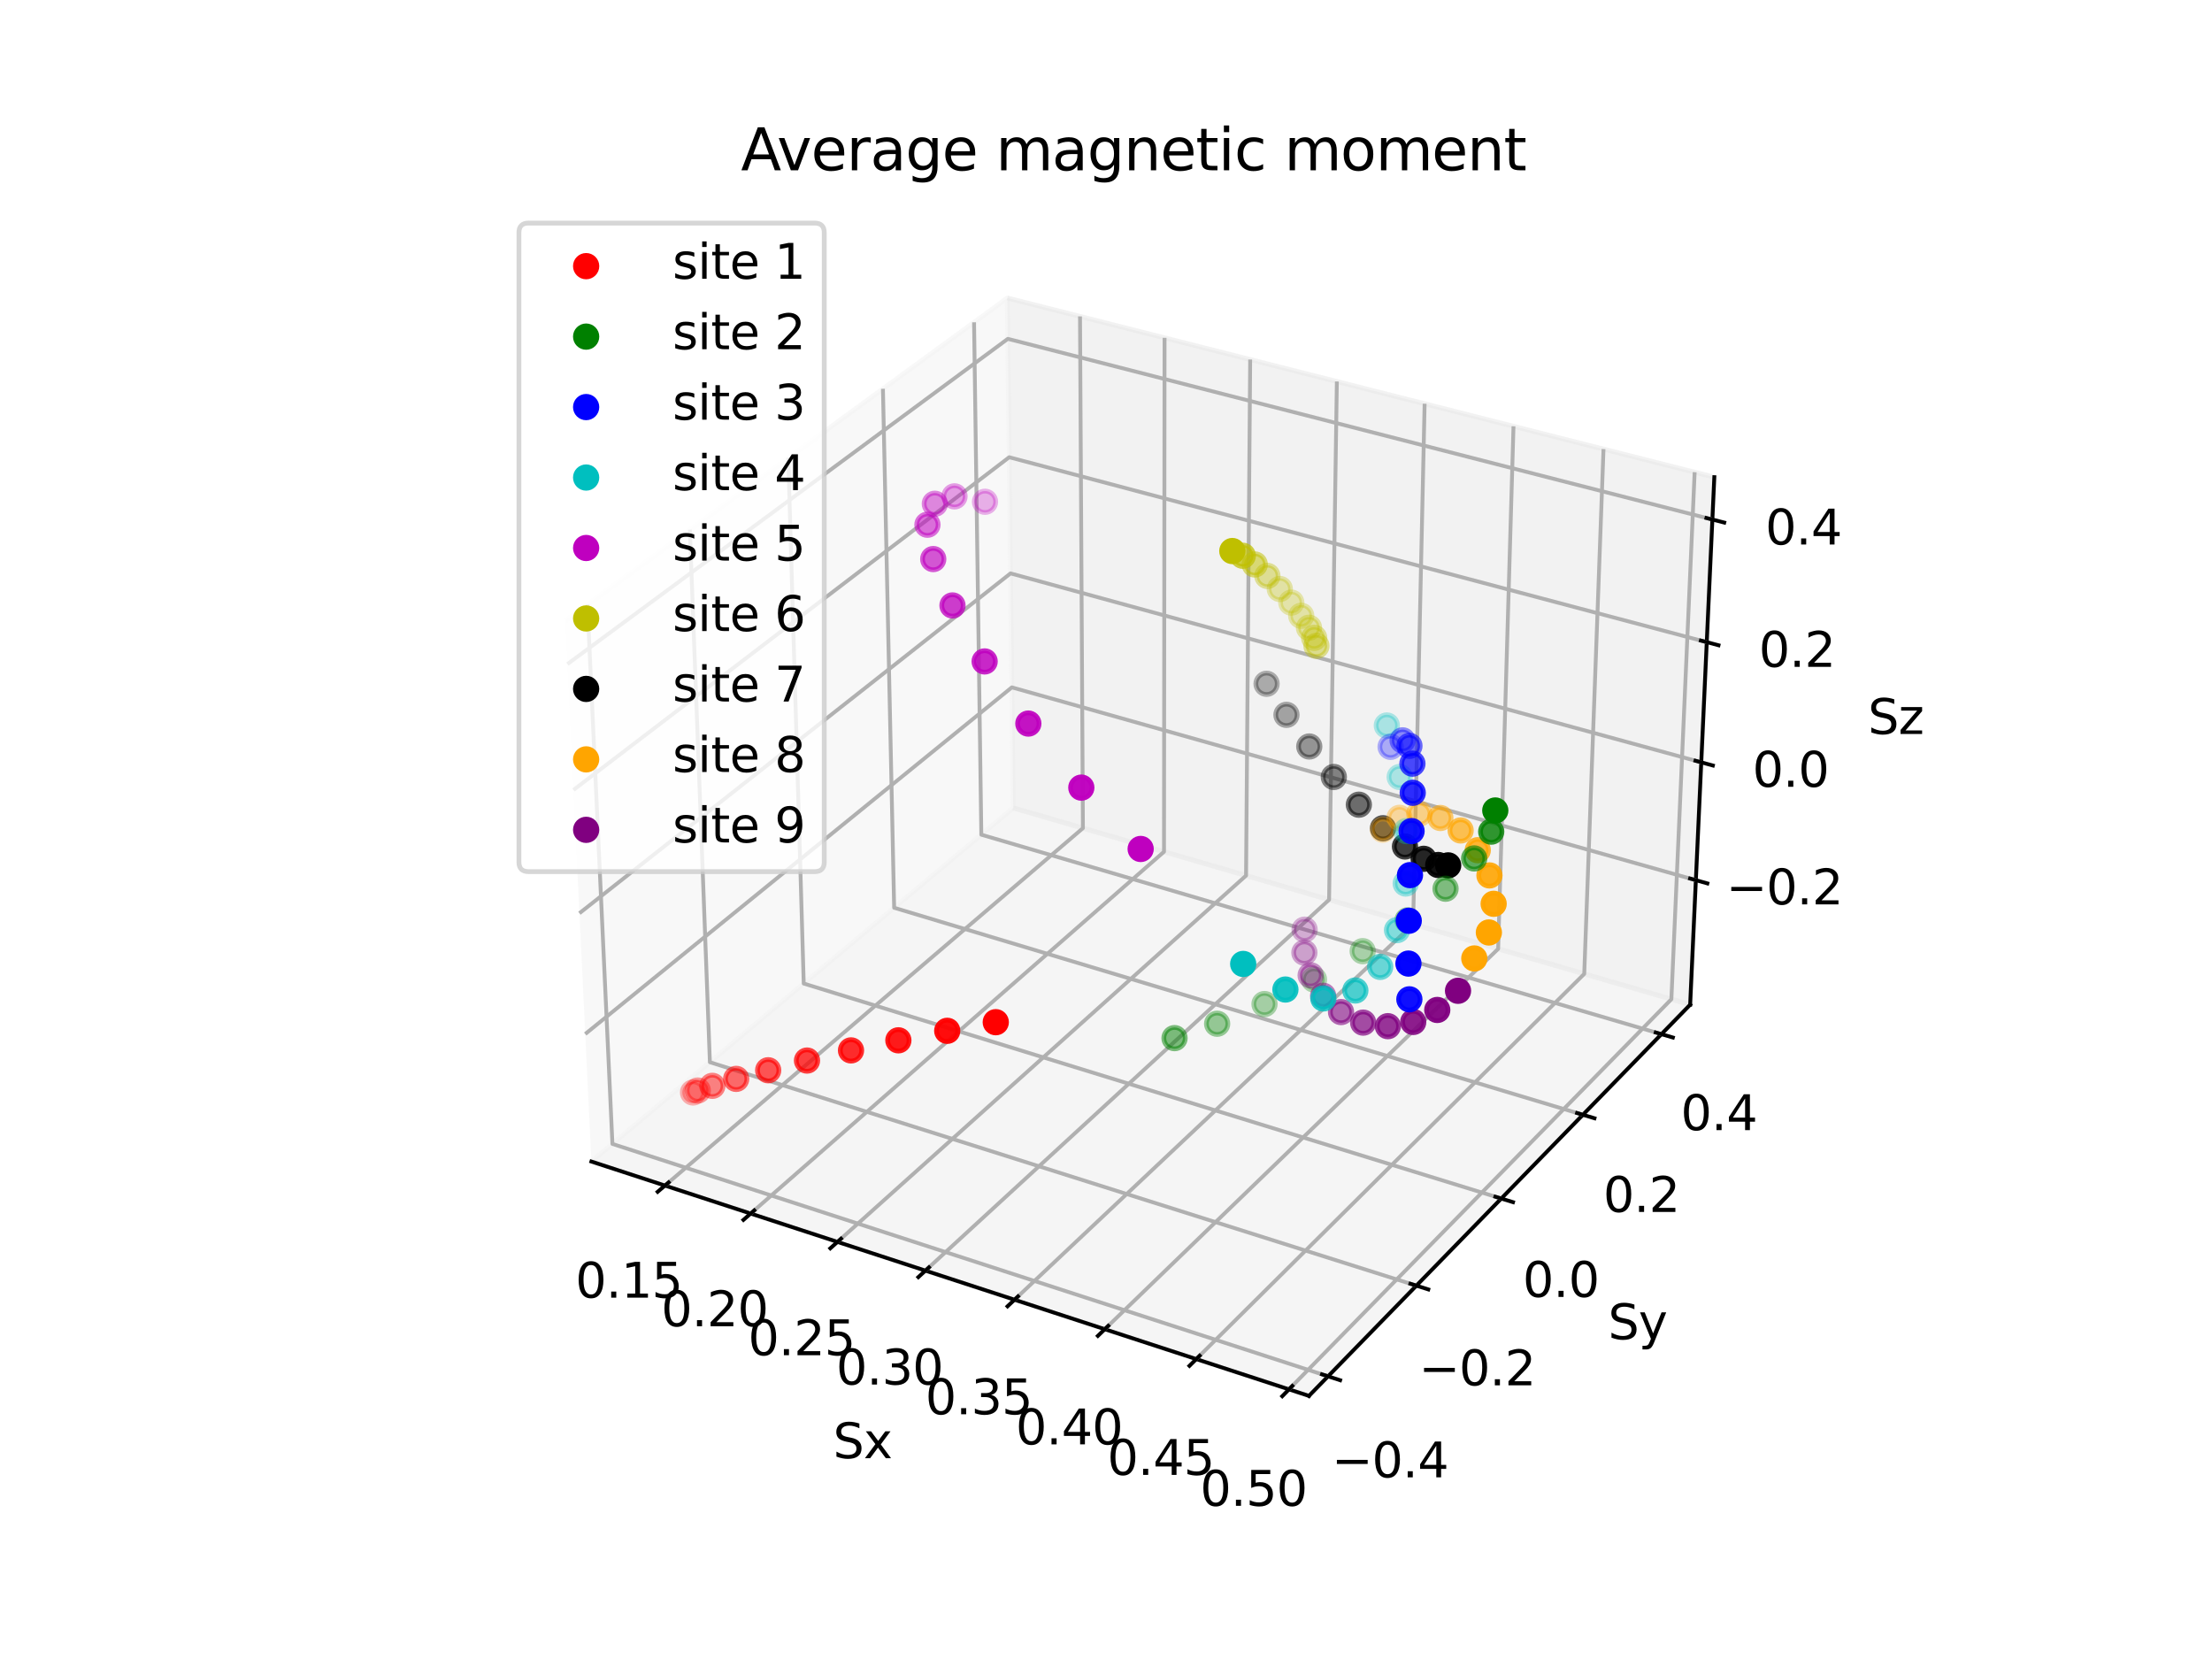 <?xml version="1.0" encoding="utf-8" standalone="no"?>
<!DOCTYPE svg PUBLIC "-//W3C//DTD SVG 1.1//EN"
  "http://www.w3.org/Graphics/SVG/1.1/DTD/svg11.dtd">
<svg xmlns:xlink="http://www.w3.org/1999/xlink" width="460.8pt" height="345.6pt" viewBox="0 0 460.8 345.6" xmlns="http://www.w3.org/2000/svg" version="1.1">
 <defs>
  <style type="text/css">*{stroke-linejoin: round; stroke-linecap: butt}</style>
 </defs>
 <g id="figure_1">
  <g id="patch_1">
   <path d="M 0 345.6 
L 460.8 345.6 
L 460.8 0 
L 0 0 
z
" style="fill: #ffffff"/>
  </g>
  <g id="patch_2">
   <path d="M 103.104 307.584 
L 369.216 307.584 
L 369.216 41.472 
L 103.104 41.472 
z
" style="fill: #ffffff"/>
  </g>
  <g id="pane3d_1">
   <g id="patch_3">
    <path d="M 123.197 241.969 
L 211.076 168.307 
L 209.855 62.074 
L 117.77 129.273 
" style="fill: #f2f2f2; opacity: 0.5; stroke: #f2f2f2; stroke-linejoin: miter"/>
   </g>
  </g>
  <g id="pane3d_2">
   <g id="patch_4">
    <path d="M 211.076 168.307 
L 352.09 209.295 
L 357.123 99.402 
L 209.855 62.074 
" style="fill: #e6e6e6; opacity: 0.5; stroke: #e6e6e6; stroke-linejoin: miter"/>
   </g>
  </g>
  <g id="pane3d_3">
   <g id="patch_5">
    <path d="M 123.197 241.969 
L 272.679 290.79 
L 352.09 209.295 
L 211.076 168.307 
" style="fill: #ececec; opacity: 0.5; stroke: #ececec; stroke-linejoin: miter"/>
   </g>
  </g>
  <g id="axis3d_1">
   <g id="line2d_1">
    <path d="M 123.197 241.969 
L 272.679 290.79 
" style="fill: none; stroke: #000000; stroke-width: 0.8; stroke-linecap: square"/>
   </g>
   <g id="text_1">
    <!-- Sx -->
    <g transform="translate(173.543 303.768) scale(0.1 -0.1)">
     <defs>
      <path id="DejaVuSans-53" d="M 3425 4513 
L 3425 3897 
Q 3066 4069 2747 4153 
Q 2428 4238 2131 4238 
Q 1616 4238 1336 4038 
Q 1056 3838 1056 3469 
Q 1056 3159 1242 3001 
Q 1428 2844 1947 2747 
L 2328 2669 
Q 3034 2534 3370 2195 
Q 3706 1856 3706 1288 
Q 3706 609 3251 259 
Q 2797 -91 1919 -91 
Q 1588 -91 1214 -16 
Q 841 59 441 206 
L 441 856 
Q 825 641 1194 531 
Q 1563 422 1919 422 
Q 2459 422 2753 634 
Q 3047 847 3047 1241 
Q 3047 1584 2836 1778 
Q 2625 1972 2144 2069 
L 1759 2144 
Q 1053 2284 737 2584 
Q 422 2884 422 3419 
Q 422 4038 858 4394 
Q 1294 4750 2059 4750 
Q 2388 4750 2728 4690 
Q 3069 4631 3425 4513 
z
" transform="scale(0.016)"/>
      <path id="DejaVuSans-78" d="M 3513 3500 
L 2247 1797 
L 3578 0 
L 2900 0 
L 1881 1375 
L 863 0 
L 184 0 
L 1544 1831 
L 300 3500 
L 978 3500 
L 1906 2253 
L 2834 3500 
L 3513 3500 
z
" transform="scale(0.016)"/>
     </defs>
     <use xlink:href="#DejaVuSans-53"/>
     <use xlink:href="#DejaVuSans-78" x="63.477"/>
    </g>
   </g>
   <g id="Line3DCollection_1">
    <path d="M 138.522 246.974 
L 225.59 172.526 
L 224.984 65.909 
" style="fill: none; stroke: #b0b0b0; stroke-width: 0.8"/>
    <path d="M 156.376 252.805 
L 242.483 177.436 
L 242.6 70.374 
" style="fill: none; stroke: #b0b0b0; stroke-width: 0.8"/>
    <path d="M 174.46 258.712 
L 259.576 182.404 
L 260.435 74.895 
" style="fill: none; stroke: #b0b0b0; stroke-width: 0.8"/>
    <path d="M 192.78 264.695 
L 276.873 187.432 
L 278.492 79.471 
" style="fill: none; stroke: #b0b0b0; stroke-width: 0.8"/>
    <path d="M 211.341 270.757 
L 294.377 192.52 
L 296.775 84.106 
" style="fill: none; stroke: #b0b0b0; stroke-width: 0.8"/>
    <path d="M 230.147 276.899 
L 312.094 197.669 
L 315.289 88.799 
" style="fill: none; stroke: #b0b0b0; stroke-width: 0.8"/>
    <path d="M 249.202 283.123 
L 330.026 202.881 
L 334.038 93.551 
" style="fill: none; stroke: #b0b0b0; stroke-width: 0.8"/>
    <path d="M 268.513 289.429 
L 348.177 208.157 
L 353.027 98.364 
" style="fill: none; stroke: #b0b0b0; stroke-width: 0.8"/>
   </g>
   <g id="xtick_1">
    <g id="line2d_2">
     <path d="M 139.281 246.326 
L 137.002 248.274 
" style="fill: none; stroke: #000000; stroke-width: 0.8; stroke-linecap: square"/>
    </g>
    <g id="text_2">
     <!-- 0.15 -->
     <g transform="translate(119.867 270.327) scale(0.1 -0.1)">
      <defs>
       <path id="DejaVuSans-30" d="M 2034 4250 
Q 1547 4250 1301 3770 
Q 1056 3291 1056 2328 
Q 1056 1369 1301 889 
Q 1547 409 2034 409 
Q 2525 409 2770 889 
Q 3016 1369 3016 2328 
Q 3016 3291 2770 3770 
Q 2525 4250 2034 4250 
z
M 2034 4750 
Q 2819 4750 3233 4129 
Q 3647 3509 3647 2328 
Q 3647 1150 3233 529 
Q 2819 -91 2034 -91 
Q 1250 -91 836 529 
Q 422 1150 422 2328 
Q 422 3509 836 4129 
Q 1250 4750 2034 4750 
z
" transform="scale(0.016)"/>
       <path id="DejaVuSans-2e" d="M 684 794 
L 1344 794 
L 1344 0 
L 684 0 
L 684 794 
z
" transform="scale(0.016)"/>
       <path id="DejaVuSans-31" d="M 794 531 
L 1825 531 
L 1825 4091 
L 703 3866 
L 703 4441 
L 1819 4666 
L 2450 4666 
L 2450 531 
L 3481 531 
L 3481 0 
L 794 0 
L 794 531 
z
" transform="scale(0.016)"/>
       <path id="DejaVuSans-35" d="M 691 4666 
L 3169 4666 
L 3169 4134 
L 1269 4134 
L 1269 2991 
Q 1406 3038 1543 3061 
Q 1681 3084 1819 3084 
Q 2600 3084 3056 2656 
Q 3513 2228 3513 1497 
Q 3513 744 3044 326 
Q 2575 -91 1722 -91 
Q 1428 -91 1123 -41 
Q 819 9 494 109 
L 494 744 
Q 775 591 1075 516 
Q 1375 441 1709 441 
Q 2250 441 2565 725 
Q 2881 1009 2881 1497 
Q 2881 1984 2565 2268 
Q 2250 2553 1709 2553 
Q 1456 2553 1204 2497 
Q 953 2441 691 2322 
L 691 4666 
z
" transform="scale(0.016)"/>
      </defs>
      <use xlink:href="#DejaVuSans-30"/>
      <use xlink:href="#DejaVuSans-2e" x="63.623"/>
      <use xlink:href="#DejaVuSans-31" x="95.41"/>
      <use xlink:href="#DejaVuSans-35" x="159.033"/>
     </g>
    </g>
   </g>
   <g id="xtick_2">
    <g id="line2d_3">
     <path d="M 157.126 252.149 
L 154.872 254.122 
" style="fill: none; stroke: #000000; stroke-width: 0.8; stroke-linecap: square"/>
    </g>
    <g id="text_3">
     <!-- 0.20 -->
     <g transform="translate(137.738 276.281) scale(0.1 -0.1)">
      <defs>
       <path id="DejaVuSans-32" d="M 1228 531 
L 3431 531 
L 3431 0 
L 469 0 
L 469 531 
Q 828 903 1448 1529 
Q 2069 2156 2228 2338 
Q 2531 2678 2651 2914 
Q 2772 3150 2772 3378 
Q 2772 3750 2511 3984 
Q 2250 4219 1831 4219 
Q 1534 4219 1204 4116 
Q 875 4013 500 3803 
L 500 4441 
Q 881 4594 1212 4672 
Q 1544 4750 1819 4750 
Q 2544 4750 2975 4387 
Q 3406 4025 3406 3419 
Q 3406 3131 3298 2873 
Q 3191 2616 2906 2266 
Q 2828 2175 2409 1742 
Q 1991 1309 1228 531 
z
" transform="scale(0.016)"/>
      </defs>
      <use xlink:href="#DejaVuSans-30"/>
      <use xlink:href="#DejaVuSans-2e" x="63.623"/>
      <use xlink:href="#DejaVuSans-32" x="95.41"/>
      <use xlink:href="#DejaVuSans-30" x="159.033"/>
     </g>
    </g>
   </g>
   <g id="xtick_3">
    <g id="line2d_4">
     <path d="M 175.202 258.046 
L 172.973 260.045 
" style="fill: none; stroke: #000000; stroke-width: 0.8; stroke-linecap: square"/>
    </g>
    <g id="text_4">
     <!-- 0.25 -->
     <g transform="translate(155.843 282.313) scale(0.1 -0.1)">
      <use xlink:href="#DejaVuSans-30"/>
      <use xlink:href="#DejaVuSans-2e" x="63.623"/>
      <use xlink:href="#DejaVuSans-32" x="95.41"/>
      <use xlink:href="#DejaVuSans-35" x="159.033"/>
     </g>
    </g>
   </g>
   <g id="xtick_4">
    <g id="line2d_5">
     <path d="M 193.514 264.021 
L 191.31 266.046 
" style="fill: none; stroke: #000000; stroke-width: 0.8; stroke-linecap: square"/>
    </g>
    <g id="text_5">
     <!-- 0.30 -->
     <g transform="translate(174.183 288.424) scale(0.1 -0.1)">
      <defs>
       <path id="DejaVuSans-33" d="M 2597 2516 
Q 3050 2419 3304 2112 
Q 3559 1806 3559 1356 
Q 3559 666 3084 287 
Q 2609 -91 1734 -91 
Q 1441 -91 1130 -33 
Q 819 25 488 141 
L 488 750 
Q 750 597 1062 519 
Q 1375 441 1716 441 
Q 2309 441 2620 675 
Q 2931 909 2931 1356 
Q 2931 1769 2642 2001 
Q 2353 2234 1838 2234 
L 1294 2234 
L 1294 2753 
L 1863 2753 
Q 2328 2753 2575 2939 
Q 2822 3125 2822 3475 
Q 2822 3834 2567 4026 
Q 2313 4219 1838 4219 
Q 1578 4219 1281 4162 
Q 984 4106 628 3988 
L 628 4550 
Q 988 4650 1302 4700 
Q 1616 4750 1894 4750 
Q 2613 4750 3031 4423 
Q 3450 4097 3450 3541 
Q 3450 3153 3228 2886 
Q 3006 2619 2597 2516 
z
" transform="scale(0.016)"/>
      </defs>
      <use xlink:href="#DejaVuSans-30"/>
      <use xlink:href="#DejaVuSans-2e" x="63.623"/>
      <use xlink:href="#DejaVuSans-33" x="95.41"/>
      <use xlink:href="#DejaVuSans-30" x="159.033"/>
     </g>
    </g>
   </g>
   <g id="xtick_5">
    <g id="line2d_6">
     <path d="M 212.066 270.074 
L 209.888 272.126 
" style="fill: none; stroke: #000000; stroke-width: 0.8; stroke-linecap: square"/>
    </g>
    <g id="text_6">
     <!-- 0.35 -->
     <g transform="translate(192.766 294.615) scale(0.1 -0.1)">
      <use xlink:href="#DejaVuSans-30"/>
      <use xlink:href="#DejaVuSans-2e" x="63.623"/>
      <use xlink:href="#DejaVuSans-33" x="95.41"/>
      <use xlink:href="#DejaVuSans-35" x="159.033"/>
     </g>
    </g>
   </g>
   <g id="xtick_6">
    <g id="line2d_7">
     <path d="M 230.862 276.207 
L 228.712 278.286 
" style="fill: none; stroke: #000000; stroke-width: 0.8; stroke-linecap: square"/>
    </g>
    <g id="text_7">
     <!-- 0.40 -->
     <g transform="translate(211.594 300.889) scale(0.1 -0.1)">
      <defs>
       <path id="DejaVuSans-34" d="M 2419 4116 
L 825 1625 
L 2419 1625 
L 2419 4116 
z
M 2253 4666 
L 3047 4666 
L 3047 1625 
L 3713 1625 
L 3713 1100 
L 3047 1100 
L 3047 0 
L 2419 0 
L 2419 1100 
L 313 1100 
L 313 1709 
L 2253 4666 
z
" transform="scale(0.016)"/>
      </defs>
      <use xlink:href="#DejaVuSans-30"/>
      <use xlink:href="#DejaVuSans-2e" x="63.623"/>
      <use xlink:href="#DejaVuSans-34" x="95.41"/>
      <use xlink:href="#DejaVuSans-30" x="159.033"/>
     </g>
    </g>
   </g>
   <g id="xtick_7">
    <g id="line2d_8">
     <path d="M 249.908 282.421 
L 247.787 284.528 
" style="fill: none; stroke: #000000; stroke-width: 0.8; stroke-linecap: square"/>
    </g>
    <g id="text_8">
     <!-- 0.45 -->
     <g transform="translate(230.674 307.246) scale(0.1 -0.1)">
      <use xlink:href="#DejaVuSans-30"/>
      <use xlink:href="#DejaVuSans-2e" x="63.623"/>
      <use xlink:href="#DejaVuSans-34" x="95.41"/>
      <use xlink:href="#DejaVuSans-35" x="159.033"/>
     </g>
    </g>
   </g>
   <g id="xtick_8">
    <g id="line2d_9">
     <path d="M 269.209 288.719 
L 267.117 290.854 
" style="fill: none; stroke: #000000; stroke-width: 0.8; stroke-linecap: square"/>
    </g>
    <g id="text_9">
     <!-- 0.50 -->
     <g transform="translate(250.011 313.688) scale(0.1 -0.1)">
      <use xlink:href="#DejaVuSans-30"/>
      <use xlink:href="#DejaVuSans-2e" x="63.623"/>
      <use xlink:href="#DejaVuSans-35" x="95.41"/>
      <use xlink:href="#DejaVuSans-30" x="159.033"/>
     </g>
    </g>
   </g>
  </g>
  <g id="axis3d_2">
   <g id="line2d_10">
    <path d="M 352.09 209.295 
L 272.679 290.79 
" style="fill: none; stroke: #000000; stroke-width: 0.8; stroke-linecap: square"/>
   </g>
   <g id="text_10">
    <!-- Sy -->
    <g transform="translate(334.999 278.989) scale(0.1 -0.1)">
     <defs>
      <path id="DejaVuSans-79" d="M 2059 -325 
Q 1816 -950 1584 -1140 
Q 1353 -1331 966 -1331 
L 506 -1331 
L 506 -850 
L 844 -850 
Q 1081 -850 1212 -737 
Q 1344 -625 1503 -206 
L 1606 56 
L 191 3500 
L 800 3500 
L 1894 763 
L 2988 3500 
L 3597 3500 
L 2059 -325 
z
" transform="scale(0.016)"/>
     </defs>
     <use xlink:href="#DejaVuSans-53"/>
     <use xlink:href="#DejaVuSans-79" x="63.477"/>
    </g>
   </g>
   <g id="Line3DCollection_2">
    <path d="M 122.378 125.91 
L 127.579 238.297 
L 276.655 286.71 
" style="fill: none; stroke: #b0b0b0; stroke-width: 0.8"/>
    <path d="M 143.709 110.344 
L 147.884 221.277 
L 295.058 267.824 
" style="fill: none; stroke: #b0b0b0; stroke-width: 0.8"/>
    <path d="M 164.211 95.383 
L 167.433 204.89 
L 312.741 249.677 
" style="fill: none; stroke: #b0b0b0; stroke-width: 0.8"/>
    <path d="M 183.931 80.992 
L 186.269 189.102 
L 329.744 232.227 
" style="fill: none; stroke: #b0b0b0; stroke-width: 0.8"/>
    <path d="M 202.913 67.139 
L 204.429 173.88 
L 346.108 215.434 
" style="fill: none; stroke: #b0b0b0; stroke-width: 0.8"/>
   </g>
   <g id="xtick_9">
    <g id="line2d_11">
     <path d="M 275.399 286.302 
L 279.171 287.527 
" style="fill: none; stroke: #000000; stroke-width: 0.8; stroke-linecap: square"/>
    </g>
    <g id="text_11">
     <!-- −0.4 -->
     <g transform="translate(277.415 307.755) scale(0.1 -0.1)">
      <defs>
       <path id="DejaVuSans-2212" d="M 678 2272 
L 4684 2272 
L 4684 1741 
L 678 1741 
L 678 2272 
z
" transform="scale(0.016)"/>
      </defs>
      <use xlink:href="#DejaVuSans-2212"/>
      <use xlink:href="#DejaVuSans-30" x="83.789"/>
      <use xlink:href="#DejaVuSans-2e" x="147.412"/>
      <use xlink:href="#DejaVuSans-34" x="179.199"/>
     </g>
    </g>
   </g>
   <g id="xtick_10">
    <g id="line2d_12">
     <path d="M 293.819 267.432 
L 297.539 268.609 
" style="fill: none; stroke: #000000; stroke-width: 0.8; stroke-linecap: square"/>
    </g>
    <g id="text_12">
     <!-- −0.2 -->
     <g transform="translate(295.571 288.589) scale(0.1 -0.1)">
      <use xlink:href="#DejaVuSans-2212"/>
      <use xlink:href="#DejaVuSans-30" x="83.789"/>
      <use xlink:href="#DejaVuSans-2e" x="147.412"/>
      <use xlink:href="#DejaVuSans-32" x="179.199"/>
     </g>
    </g>
   </g>
   <g id="xtick_11">
    <g id="line2d_13">
     <path d="M 311.518 249.301 
L 315.188 250.432 
" style="fill: none; stroke: #000000; stroke-width: 0.8; stroke-linecap: square"/>
    </g>
    <g id="text_13">
     <!-- 0.0 -->
     <g transform="translate(317.206 270.174) scale(0.1 -0.1)">
      <use xlink:href="#DejaVuSans-30"/>
      <use xlink:href="#DejaVuSans-2e" x="63.623"/>
      <use xlink:href="#DejaVuSans-30" x="95.41"/>
     </g>
    </g>
   </g>
   <g id="xtick_12">
    <g id="line2d_14">
     <path d="M 328.539 231.865 
L 332.159 232.953 
" style="fill: none; stroke: #000000; stroke-width: 0.8; stroke-linecap: square"/>
    </g>
    <g id="text_14">
     <!-- 0.2 -->
     <g transform="translate(333.981 252.467) scale(0.1 -0.1)">
      <use xlink:href="#DejaVuSans-30"/>
      <use xlink:href="#DejaVuSans-2e" x="63.623"/>
      <use xlink:href="#DejaVuSans-32" x="95.41"/>
     </g>
    </g>
   </g>
   <g id="xtick_13">
    <g id="line2d_15">
     <path d="M 344.918 215.086 
L 348.49 216.133 
" style="fill: none; stroke: #000000; stroke-width: 0.8; stroke-linecap: square"/>
    </g>
    <g id="text_15">
     <!-- 0.4 -->
     <g transform="translate(350.123 235.426) scale(0.1 -0.1)">
      <use xlink:href="#DejaVuSans-30"/>
      <use xlink:href="#DejaVuSans-2e" x="63.623"/>
      <use xlink:href="#DejaVuSans-34" x="95.41"/>
     </g>
    </g>
   </g>
  </g>
  <g id="axis3d_3">
   <g id="line2d_16">
    <path d="M 352.09 209.295 
L 357.123 99.402 
" style="fill: none; stroke: #000000; stroke-width: 0.8; stroke-linecap: square"/>
   </g>
   <g id="text_16">
    <!-- Sz -->
    <g transform="translate(389.129 152.902) scale(0.1 -0.1)">
     <defs>
      <path id="DejaVuSans-7a" d="M 353 3500 
L 3084 3500 
L 3084 2975 
L 922 459 
L 3084 459 
L 3084 0 
L 275 0 
L 275 525 
L 2438 3041 
L 353 3041 
L 353 3500 
z
" transform="scale(0.016)"/>
     </defs>
     <use xlink:href="#DejaVuSans-53"/>
     <use xlink:href="#DejaVuSans-7a" x="63.477"/>
    </g>
   </g>
   <g id="Line3DCollection_3">
    <path d="M 353.278 183.355 
L 210.787 143.191 
L 121.918 215.402 
" style="fill: none; stroke: #b0b0b0; stroke-width: 0.8"/>
    <path d="M 354.402 158.808 
L 210.514 119.446 
L 120.706 190.242 
" style="fill: none; stroke: #b0b0b0; stroke-width: 0.8"/>
    <path d="M 355.549 133.77 
L 210.236 95.25 
L 119.469 164.559 
" style="fill: none; stroke: #b0b0b0; stroke-width: 0.8"/>
    <path d="M 356.719 108.227 
L 209.952 70.588 
L 118.207 138.337 
" style="fill: none; stroke: #b0b0b0; stroke-width: 0.8"/>
   </g>
   <g id="xtick_14">
    <g id="line2d_17">
     <path d="M 352.082 183.017 
L 355.674 184.03 
" style="fill: none; stroke: #000000; stroke-width: 0.8; stroke-linecap: square"/>
    </g>
    <g id="text_17">
     <!-- −0.2 -->
     <g transform="translate(359.574 188.399) scale(0.1 -0.1)">
      <use xlink:href="#DejaVuSans-2212"/>
      <use xlink:href="#DejaVuSans-30" x="83.789"/>
      <use xlink:href="#DejaVuSans-2e" x="147.412"/>
      <use xlink:href="#DejaVuSans-32" x="179.199"/>
     </g>
    </g>
   </g>
   <g id="xtick_15">
    <g id="line2d_18">
     <path d="M 353.194 158.477 
L 356.823 159.47 
" style="fill: none; stroke: #000000; stroke-width: 0.8; stroke-linecap: square"/>
    </g>
    <g id="text_18">
     <!-- 0.0 -->
     <g transform="translate(365.067 163.903) scale(0.1 -0.1)">
      <use xlink:href="#DejaVuSans-30"/>
      <use xlink:href="#DejaVuSans-2e" x="63.623"/>
      <use xlink:href="#DejaVuSans-30" x="95.41"/>
     </g>
    </g>
   </g>
   <g id="xtick_16">
    <g id="line2d_19">
     <path d="M 354.328 133.447 
L 357.995 134.419 
" style="fill: none; stroke: #000000; stroke-width: 0.8; stroke-linecap: square"/>
    </g>
    <g id="text_19">
     <!-- 0.2 -->
     <g transform="translate(366.395 138.917) scale(0.1 -0.1)">
      <use xlink:href="#DejaVuSans-30"/>
      <use xlink:href="#DejaVuSans-2e" x="63.623"/>
      <use xlink:href="#DejaVuSans-32" x="95.41"/>
     </g>
    </g>
   </g>
   <g id="xtick_17">
    <g id="line2d_20">
     <path d="M 355.484 107.911 
L 359.19 108.861 
" style="fill: none; stroke: #000000; stroke-width: 0.8; stroke-linecap: square"/>
    </g>
    <g id="text_20">
     <!-- 0.4 -->
     <g transform="translate(367.751 113.429) scale(0.1 -0.1)">
      <use xlink:href="#DejaVuSans-30"/>
      <use xlink:href="#DejaVuSans-2e" x="63.623"/>
      <use xlink:href="#DejaVuSans-34" x="95.41"/>
     </g>
    </g>
   </g>
  </g>
  <g id="axes_1">
   <g id="Path3DCollection_1">
    <defs>
     <path id="C0_0_045fd416de" d="M 0 2.236 
C 0.593 2.236 1.162 2 1.581 1.581 
C 2 1.162 2.236 0.593 2.236 -0 
C 2.236 -0.593 2 -1.162 1.581 -1.581 
C 1.162 -2 0.593 -2.236 0 -2.236 
C -0.593 -2.236 -1.162 -2 -1.581 -1.581 
C -2 -1.162 -2.236 -0.593 -2.236 0 
C -2.236 0.593 -2 1.162 -1.581 1.581 
C -1.162 2 -0.593 2.236 0 2.236 
z
"/>
    </defs>
    <g clip-path="url(#p2cba7778aa)">
     <use xlink:href="#C0_0_045fd416de" x="263.851" y="142.444" style="fill-opacity: 0.3; stroke: #000000; stroke-opacity: 0.3"/>
    </g>
    <g clip-path="url(#p2cba7778aa)">
     <use xlink:href="#C0_0_045fd416de" x="267.992" y="148.916" style="fill-opacity: 0.332; stroke: #000000; stroke-opacity: 0.332"/>
    </g>
    <g clip-path="url(#p2cba7778aa)">
     <use xlink:href="#C0_0_045fd416de" x="272.743" y="155.506" style="fill-opacity: 0.387; stroke: #000000; stroke-opacity: 0.387"/>
    </g>
    <g clip-path="url(#p2cba7778aa)">
     <use xlink:href="#C0_0_045fd416de" x="277.86" y="161.858" style="fill-opacity: 0.462; stroke: #000000; stroke-opacity: 0.462"/>
    </g>
    <g clip-path="url(#p2cba7778aa)">
     <use xlink:href="#C0_0_045fd416de" x="283.073" y="167.633" style="fill-opacity: 0.551; stroke: #000000; stroke-opacity: 0.551"/>
    </g>
    <g clip-path="url(#p2cba7778aa)">
     <use xlink:href="#C0_0_045fd416de" x="288.103" y="172.536" style="fill-opacity: 0.65; stroke: #000000; stroke-opacity: 0.65"/>
    </g>
    <g clip-path="url(#p2cba7778aa)">
     <use xlink:href="#C0_0_045fd416de" x="292.683" y="176.339" style="fill-opacity: 0.75; stroke: #000000; stroke-opacity: 0.75"/>
    </g>
    <g clip-path="url(#p2cba7778aa)">
     <use xlink:href="#C0_0_045fd416de" x="296.578" y="178.903" style="fill-opacity: 0.845; stroke: #000000; stroke-opacity: 0.845"/>
    </g>
    <g clip-path="url(#p2cba7778aa)">
     <use xlink:href="#C0_0_045fd416de" x="299.613" y="180.193" style="fill-opacity: 0.93; stroke: #000000; stroke-opacity: 0.93"/>
    </g>
    <g clip-path="url(#p2cba7778aa)">
     <use xlink:href="#C0_0_045fd416de" x="301.679" y="180.272" style="stroke: #000000"/>
    </g>
   </g>
   <g id="text_21">
    <!-- Average magnetic moment -->
    <g transform="translate(154.357 35.472) scale(0.12 -0.12)">
     <defs>
      <path id="DejaVuSans-41" d="M 2188 4044 
L 1331 1722 
L 3047 1722 
L 2188 4044 
z
M 1831 4666 
L 2547 4666 
L 4325 0 
L 3669 0 
L 3244 1197 
L 1141 1197 
L 716 0 
L 50 0 
L 1831 4666 
z
" transform="scale(0.016)"/>
      <path id="DejaVuSans-76" d="M 191 3500 
L 800 3500 
L 1894 563 
L 2988 3500 
L 3597 3500 
L 2284 0 
L 1503 0 
L 191 3500 
z
" transform="scale(0.016)"/>
      <path id="DejaVuSans-65" d="M 3597 1894 
L 3597 1613 
L 953 1613 
Q 991 1019 1311 708 
Q 1631 397 2203 397 
Q 2534 397 2845 478 
Q 3156 559 3463 722 
L 3463 178 
Q 3153 47 2828 -22 
Q 2503 -91 2169 -91 
Q 1331 -91 842 396 
Q 353 884 353 1716 
Q 353 2575 817 3079 
Q 1281 3584 2069 3584 
Q 2775 3584 3186 3129 
Q 3597 2675 3597 1894 
z
M 3022 2063 
Q 3016 2534 2758 2815 
Q 2500 3097 2075 3097 
Q 1594 3097 1305 2825 
Q 1016 2553 972 2059 
L 3022 2063 
z
" transform="scale(0.016)"/>
      <path id="DejaVuSans-72" d="M 2631 2963 
Q 2534 3019 2420 3045 
Q 2306 3072 2169 3072 
Q 1681 3072 1420 2755 
Q 1159 2438 1159 1844 
L 1159 0 
L 581 0 
L 581 3500 
L 1159 3500 
L 1159 2956 
Q 1341 3275 1631 3429 
Q 1922 3584 2338 3584 
Q 2397 3584 2469 3576 
Q 2541 3569 2628 3553 
L 2631 2963 
z
" transform="scale(0.016)"/>
      <path id="DejaVuSans-61" d="M 2194 1759 
Q 1497 1759 1228 1600 
Q 959 1441 959 1056 
Q 959 750 1161 570 
Q 1363 391 1709 391 
Q 2188 391 2477 730 
Q 2766 1069 2766 1631 
L 2766 1759 
L 2194 1759 
z
M 3341 1997 
L 3341 0 
L 2766 0 
L 2766 531 
Q 2569 213 2275 61 
Q 1981 -91 1556 -91 
Q 1019 -91 701 211 
Q 384 513 384 1019 
Q 384 1609 779 1909 
Q 1175 2209 1959 2209 
L 2766 2209 
L 2766 2266 
Q 2766 2663 2505 2880 
Q 2244 3097 1772 3097 
Q 1472 3097 1187 3025 
Q 903 2953 641 2809 
L 641 3341 
Q 956 3463 1253 3523 
Q 1550 3584 1831 3584 
Q 2591 3584 2966 3190 
Q 3341 2797 3341 1997 
z
" transform="scale(0.016)"/>
      <path id="DejaVuSans-67" d="M 2906 1791 
Q 2906 2416 2648 2759 
Q 2391 3103 1925 3103 
Q 1463 3103 1205 2759 
Q 947 2416 947 1791 
Q 947 1169 1205 825 
Q 1463 481 1925 481 
Q 2391 481 2648 825 
Q 2906 1169 2906 1791 
z
M 3481 434 
Q 3481 -459 3084 -895 
Q 2688 -1331 1869 -1331 
Q 1566 -1331 1297 -1286 
Q 1028 -1241 775 -1147 
L 775 -588 
Q 1028 -725 1275 -790 
Q 1522 -856 1778 -856 
Q 2344 -856 2625 -561 
Q 2906 -266 2906 331 
L 2906 616 
Q 2728 306 2450 153 
Q 2172 0 1784 0 
Q 1141 0 747 490 
Q 353 981 353 1791 
Q 353 2603 747 3093 
Q 1141 3584 1784 3584 
Q 2172 3584 2450 3431 
Q 2728 3278 2906 2969 
L 2906 3500 
L 3481 3500 
L 3481 434 
z
" transform="scale(0.016)"/>
      <path id="DejaVuSans-20" transform="scale(0.016)"/>
      <path id="DejaVuSans-6d" d="M 3328 2828 
Q 3544 3216 3844 3400 
Q 4144 3584 4550 3584 
Q 5097 3584 5394 3201 
Q 5691 2819 5691 2113 
L 5691 0 
L 5113 0 
L 5113 2094 
Q 5113 2597 4934 2840 
Q 4756 3084 4391 3084 
Q 3944 3084 3684 2787 
Q 3425 2491 3425 1978 
L 3425 0 
L 2847 0 
L 2847 2094 
Q 2847 2600 2669 2842 
Q 2491 3084 2119 3084 
Q 1678 3084 1418 2786 
Q 1159 2488 1159 1978 
L 1159 0 
L 581 0 
L 581 3500 
L 1159 3500 
L 1159 2956 
Q 1356 3278 1631 3431 
Q 1906 3584 2284 3584 
Q 2666 3584 2933 3390 
Q 3200 3197 3328 2828 
z
" transform="scale(0.016)"/>
      <path id="DejaVuSans-6e" d="M 3513 2113 
L 3513 0 
L 2938 0 
L 2938 2094 
Q 2938 2591 2744 2837 
Q 2550 3084 2163 3084 
Q 1697 3084 1428 2787 
Q 1159 2491 1159 1978 
L 1159 0 
L 581 0 
L 581 3500 
L 1159 3500 
L 1159 2956 
Q 1366 3272 1645 3428 
Q 1925 3584 2291 3584 
Q 2894 3584 3203 3211 
Q 3513 2838 3513 2113 
z
" transform="scale(0.016)"/>
      <path id="DejaVuSans-74" d="M 1172 4494 
L 1172 3500 
L 2356 3500 
L 2356 3053 
L 1172 3053 
L 1172 1153 
Q 1172 725 1289 603 
Q 1406 481 1766 481 
L 2356 481 
L 2356 0 
L 1766 0 
Q 1100 0 847 248 
Q 594 497 594 1153 
L 594 3053 
L 172 3053 
L 172 3500 
L 594 3500 
L 594 4494 
L 1172 4494 
z
" transform="scale(0.016)"/>
      <path id="DejaVuSans-69" d="M 603 3500 
L 1178 3500 
L 1178 0 
L 603 0 
L 603 3500 
z
M 603 4863 
L 1178 4863 
L 1178 4134 
L 603 4134 
L 603 4863 
z
" transform="scale(0.016)"/>
      <path id="DejaVuSans-63" d="M 3122 3366 
L 3122 2828 
Q 2878 2963 2633 3030 
Q 2388 3097 2138 3097 
Q 1578 3097 1268 2742 
Q 959 2388 959 1747 
Q 959 1106 1268 751 
Q 1578 397 2138 397 
Q 2388 397 2633 464 
Q 2878 531 3122 666 
L 3122 134 
Q 2881 22 2623 -34 
Q 2366 -91 2075 -91 
Q 1284 -91 818 406 
Q 353 903 353 1747 
Q 353 2603 823 3093 
Q 1294 3584 2113 3584 
Q 2378 3584 2631 3529 
Q 2884 3475 3122 3366 
z
" transform="scale(0.016)"/>
      <path id="DejaVuSans-6f" d="M 1959 3097 
Q 1497 3097 1228 2736 
Q 959 2375 959 1747 
Q 959 1119 1226 758 
Q 1494 397 1959 397 
Q 2419 397 2687 759 
Q 2956 1122 2956 1747 
Q 2956 2369 2687 2733 
Q 2419 3097 1959 3097 
z
M 1959 3584 
Q 2709 3584 3137 3096 
Q 3566 2609 3566 1747 
Q 3566 888 3137 398 
Q 2709 -91 1959 -91 
Q 1206 -91 779 398 
Q 353 888 353 1747 
Q 353 2609 779 3096 
Q 1206 3584 1959 3584 
z
" transform="scale(0.016)"/>
     </defs>
     <use xlink:href="#DejaVuSans-41"/>
     <use xlink:href="#DejaVuSans-76" x="62.533"/>
     <use xlink:href="#DejaVuSans-65" x="121.713"/>
     <use xlink:href="#DejaVuSans-72" x="183.236"/>
     <use xlink:href="#DejaVuSans-61" x="224.35"/>
     <use xlink:href="#DejaVuSans-67" x="285.629"/>
     <use xlink:href="#DejaVuSans-65" x="349.105"/>
     <use xlink:href="#DejaVuSans-20" x="410.629"/>
     <use xlink:href="#DejaVuSans-6d" x="442.416"/>
     <use xlink:href="#DejaVuSans-61" x="539.828"/>
     <use xlink:href="#DejaVuSans-67" x="601.107"/>
     <use xlink:href="#DejaVuSans-6e" x="664.584"/>
     <use xlink:href="#DejaVuSans-65" x="727.963"/>
     <use xlink:href="#DejaVuSans-74" x="789.486"/>
     <use xlink:href="#DejaVuSans-69" x="828.695"/>
     <use xlink:href="#DejaVuSans-63" x="856.479"/>
     <use xlink:href="#DejaVuSans-20" x="911.459"/>
     <use xlink:href="#DejaVuSans-6d" x="943.246"/>
     <use xlink:href="#DejaVuSans-6f" x="1040.658"/>
     <use xlink:href="#DejaVuSans-6d" x="1101.84"/>
     <use xlink:href="#DejaVuSans-65" x="1199.252"/>
     <use xlink:href="#DejaVuSans-6e" x="1260.775"/>
     <use xlink:href="#DejaVuSans-74" x="1324.154"/>
    </g>
   </g>
   <g id="Path3DCollection_2">
    <defs>
     <path id="C1_0_c90fe97a37" d="M 0 2.236 
C 0.593 2.236 1.162 2 1.581 1.581 
C 2 1.162 2.236 0.593 2.236 -0 
C 2.236 -0.593 2 -1.162 1.581 -1.581 
C 1.162 -2 0.593 -2.236 0 -2.236 
C -0.593 -2.236 -1.162 -2 -1.581 -1.581 
C -2 -1.162 -2.236 -0.593 -2.236 0 
C -2.236 0.593 -2 1.162 -1.581 1.581 
C -1.162 2 -0.593 2.236 0 2.236 
z
"/>
    </defs>
    <g clip-path="url(#p2cba7778aa)">
     <use xlink:href="#C1_0_c90fe97a37" x="268.999" y="125.532" style="fill: #bfbf00; fill-opacity: 0.3; stroke: #bfbf00; stroke-opacity: 0.3"/>
    </g>
    <g clip-path="url(#p2cba7778aa)">
     <use xlink:href="#C1_0_c90fe97a37" x="271.067" y="128.277" style="fill: #bfbf00; fill-opacity: 0.315; stroke: #bfbf00; stroke-opacity: 0.315"/>
    </g>
    <g clip-path="url(#p2cba7778aa)">
     <use xlink:href="#C1_0_c90fe97a37" x="266.603" y="122.698" style="fill: #bfbf00; fill-opacity: 0.321; stroke: #bfbf00; stroke-opacity: 0.321"/>
    </g>
    <g clip-path="url(#p2cba7778aa)">
     <use xlink:href="#C1_0_c90fe97a37" x="272.686" y="130.766" style="fill: #bfbf00; fill-opacity: 0.35; stroke: #bfbf00; stroke-opacity: 0.35"/>
    </g>
    <g clip-path="url(#p2cba7778aa)">
     <use xlink:href="#C1_0_c90fe97a37" x="273.765" y="132.879" style="fill: #bfbf00; fill-opacity: 0.389; stroke: #bfbf00; stroke-opacity: 0.389"/>
    </g>
    <g clip-path="url(#p2cba7778aa)">
     <use xlink:href="#C1_0_c90fe97a37" x="264.015" y="119.973" style="fill: #bfbf00; fill-opacity: 0.391; stroke: #bfbf00; stroke-opacity: 0.391"/>
    </g>
    <g clip-path="url(#p2cba7778aa)">
     <use xlink:href="#C1_0_c90fe97a37" x="274.244" y="134.543" style="fill: #bfbf00; fill-opacity: 0.417; stroke: #bfbf00; stroke-opacity: 0.417"/>
    </g>
    <g clip-path="url(#p2cba7778aa)">
     <use xlink:href="#C1_0_c90fe97a37" x="261.39" y="117.587" style="fill: #bfbf00; fill-opacity: 0.523; stroke: #bfbf00; stroke-opacity: 0.523"/>
    </g>
    <g clip-path="url(#p2cba7778aa)">
     <use xlink:href="#C1_0_c90fe97a37" x="258.897" y="115.778" style="fill: #bfbf00; fill-opacity: 0.725; stroke: #bfbf00; stroke-opacity: 0.725"/>
    </g>
    <g clip-path="url(#p2cba7778aa)">
     <use xlink:href="#C1_0_c90fe97a37" x="256.715" y="114.79" style="fill: #bfbf00; stroke: #bfbf00"/>
    </g>
   </g>
   <g id="Path3DCollection_3">
    <defs>
     <path id="C2_0_332ecf83c1" d="M 0 2.236 
C 0.593 2.236 1.162 2 1.581 1.581 
C 2 1.162 2.236 0.593 2.236 -0 
C 2.236 -0.593 2 -1.162 1.581 -1.581 
C 1.162 -2 0.593 -2.236 0 -2.236 
C -0.593 -2.236 -1.162 -2 -1.581 -1.581 
C -2 -1.162 -2.236 -0.593 -2.236 0 
C -2.236 0.593 -2 1.162 -1.581 1.581 
C -1.162 2 -0.593 2.236 0 2.236 
z
"/>
    </defs>
    <g clip-path="url(#p2cba7778aa)">
     <use xlink:href="#C2_0_332ecf83c1" x="288.072" y="172.851" style="fill: #ffa500; fill-opacity: 0.3; stroke: #ffa500; stroke-opacity: 0.3"/>
    </g>
    <g clip-path="url(#p2cba7778aa)">
     <use xlink:href="#C2_0_332ecf83c1" x="291.544" y="170.368" style="fill: #ffa500; fill-opacity: 0.356; stroke: #ffa500; stroke-opacity: 0.356"/>
    </g>
    <g clip-path="url(#p2cba7778aa)">
     <use xlink:href="#C2_0_332ecf83c1" x="295.663" y="169.513" style="fill: #ffa500; fill-opacity: 0.443; stroke: #ffa500; stroke-opacity: 0.443"/>
    </g>
    <g clip-path="url(#p2cba7778aa)">
     <use xlink:href="#C2_0_332ecf83c1" x="300.057" y="170.403" style="fill: #ffa500; fill-opacity: 0.551; stroke: #ffa500; stroke-opacity: 0.551"/>
    </g>
    <g clip-path="url(#p2cba7778aa)">
     <use xlink:href="#C2_0_332ecf83c1" x="304.279" y="173.001" style="fill: #ffa500; fill-opacity: 0.671; stroke: #ffa500; stroke-opacity: 0.671"/>
    </g>
    <g clip-path="url(#p2cba7778aa)">
     <use xlink:href="#C2_0_332ecf83c1" x="307.847" y="177.108" style="fill: #ffa500; fill-opacity: 0.789; stroke: #ffa500; stroke-opacity: 0.789"/>
    </g>
    <g clip-path="url(#p2cba7778aa)">
     <use xlink:href="#C2_0_332ecf83c1" x="310.28" y="182.366" style="fill: #ffa500; fill-opacity: 0.891; stroke: #ffa500; stroke-opacity: 0.891"/>
    </g>
    <g clip-path="url(#p2cba7778aa)">
     <use xlink:href="#C2_0_332ecf83c1" x="311.156" y="188.278" style="fill: #ffa500; fill-opacity: 0.965; stroke: #ffa500; stroke-opacity: 0.965"/>
    </g>
    <g clip-path="url(#p2cba7778aa)">
     <use xlink:href="#C2_0_332ecf83c1" x="307.124" y="199.659" style="fill: #ffa500; fill-opacity: 0.988; stroke: #ffa500; stroke-opacity: 0.988"/>
    </g>
    <g clip-path="url(#p2cba7778aa)">
     <use xlink:href="#C2_0_332ecf83c1" x="310.159" y="194.253" style="fill: #ffa500; stroke: #ffa500"/>
    </g>
   </g>
   <g id="legend_1">
    <g id="patch_6">
     <path d="M 110.104 181.575 
L 169.706 181.575 
Q 171.706 181.575 171.706 179.575 
L 171.706 48.472 
Q 171.706 46.472 169.706 46.472 
L 110.104 46.472 
Q 108.104 46.472 108.104 48.472 
L 108.104 179.575 
Q 108.104 181.575 110.104 181.575 
z
" style="fill: #ffffff; opacity: 0.8; stroke: #cccccc; stroke-linejoin: miter"/>
    </g>
    <g id="Path3DCollection_4">
     <defs>
      <path id="m438cd982c2" d="M 0 2.236 
C 0.593 2.236 1.162 2 1.581 1.581 
C 2 1.162 2.236 0.593 2.236 0 
C 2.236 -0.593 2 -1.162 1.581 -1.581 
C 1.162 -2 0.593 -2.236 0 -2.236 
C -0.593 -2.236 -1.162 -2 -1.581 -1.581 
C -2 -1.162 -2.236 -0.593 -2.236 0 
C -2.236 0.593 -2 1.162 -1.581 1.581 
C -1.162 2 -0.593 2.236 0 2.236 
z
" style="stroke: #ff0000"/>
     </defs>
     <g>
      <use xlink:href="#m438cd982c2" x="122.104" y="55.445" style="fill: #ff0000; stroke: #ff0000"/>
     </g>
    </g>
    <g id="text_22">
     <!-- site 1 -->
     <g transform="translate(140.104 58.07) scale(0.1 -0.1)">
      <defs>
       <path id="DejaVuSans-73" d="M 2834 3397 
L 2834 2853 
Q 2591 2978 2328 3040 
Q 2066 3103 1784 3103 
Q 1356 3103 1142 2972 
Q 928 2841 928 2578 
Q 928 2378 1081 2264 
Q 1234 2150 1697 2047 
L 1894 2003 
Q 2506 1872 2764 1633 
Q 3022 1394 3022 966 
Q 3022 478 2636 193 
Q 2250 -91 1575 -91 
Q 1294 -91 989 -36 
Q 684 19 347 128 
L 347 722 
Q 666 556 975 473 
Q 1284 391 1588 391 
Q 1994 391 2212 530 
Q 2431 669 2431 922 
Q 2431 1156 2273 1281 
Q 2116 1406 1581 1522 
L 1381 1569 
Q 847 1681 609 1914 
Q 372 2147 372 2553 
Q 372 3047 722 3315 
Q 1072 3584 1716 3584 
Q 2034 3584 2315 3537 
Q 2597 3491 2834 3397 
z
" transform="scale(0.016)"/>
      </defs>
      <use xlink:href="#DejaVuSans-73"/>
      <use xlink:href="#DejaVuSans-69" x="52.1"/>
      <use xlink:href="#DejaVuSans-74" x="79.883"/>
      <use xlink:href="#DejaVuSans-65" x="119.092"/>
      <use xlink:href="#DejaVuSans-20" x="180.615"/>
      <use xlink:href="#DejaVuSans-31" x="212.402"/>
     </g>
    </g>
    <g id="Path3DCollection_5">
     <defs>
      <path id="m514cee4f70" d="M 0 2.236 
C 0.593 2.236 1.162 2 1.581 1.581 
C 2 1.162 2.236 0.593 2.236 0 
C 2.236 -0.593 2 -1.162 1.581 -1.581 
C 1.162 -2 0.593 -2.236 0 -2.236 
C -0.593 -2.236 -1.162 -2 -1.581 -1.581 
C -2 -1.162 -2.236 -0.593 -2.236 0 
C -2.236 0.593 -2 1.162 -1.581 1.581 
C -1.162 2 -0.593 2.236 0 2.236 
z
" style="stroke: #008000"/>
     </defs>
     <g>
      <use xlink:href="#m514cee4f70" x="122.104" y="70.124" style="fill: #008000; stroke: #008000"/>
     </g>
    </g>
    <g id="text_23">
     <!-- site 2 -->
     <g transform="translate(140.104 72.749) scale(0.1 -0.1)">
      <use xlink:href="#DejaVuSans-73"/>
      <use xlink:href="#DejaVuSans-69" x="52.1"/>
      <use xlink:href="#DejaVuSans-74" x="79.883"/>
      <use xlink:href="#DejaVuSans-65" x="119.092"/>
      <use xlink:href="#DejaVuSans-20" x="180.615"/>
      <use xlink:href="#DejaVuSans-32" x="212.402"/>
     </g>
    </g>
    <g id="Path3DCollection_6">
     <defs>
      <path id="mc1fbdcb6c3" d="M 0 2.236 
C 0.593 2.236 1.162 2 1.581 1.581 
C 2 1.162 2.236 0.593 2.236 0 
C 2.236 -0.593 2 -1.162 1.581 -1.581 
C 1.162 -2 0.593 -2.236 0 -2.236 
C -0.593 -2.236 -1.162 -2 -1.581 -1.581 
C -2 -1.162 -2.236 -0.593 -2.236 0 
C -2.236 0.593 -2 1.162 -1.581 1.581 
C -1.162 2 -0.593 2.236 0 2.236 
z
" style="stroke: #0000ff"/>
     </defs>
     <g>
      <use xlink:href="#mc1fbdcb6c3" x="122.104" y="84.802" style="fill: #0000ff; stroke: #0000ff"/>
     </g>
    </g>
    <g id="text_24">
     <!-- site 3 -->
     <g transform="translate(140.104 87.427) scale(0.1 -0.1)">
      <use xlink:href="#DejaVuSans-73"/>
      <use xlink:href="#DejaVuSans-69" x="52.1"/>
      <use xlink:href="#DejaVuSans-74" x="79.883"/>
      <use xlink:href="#DejaVuSans-65" x="119.092"/>
      <use xlink:href="#DejaVuSans-20" x="180.615"/>
      <use xlink:href="#DejaVuSans-33" x="212.402"/>
     </g>
    </g>
    <g id="Path3DCollection_7">
     <defs>
      <path id="m534ff7ed37" d="M 0 2.236 
C 0.593 2.236 1.162 2 1.581 1.581 
C 2 1.162 2.236 0.593 2.236 0 
C 2.236 -0.593 2 -1.162 1.581 -1.581 
C 1.162 -2 0.593 -2.236 0 -2.236 
C -0.593 -2.236 -1.162 -2 -1.581 -1.581 
C -2 -1.162 -2.236 -0.593 -2.236 0 
C -2.236 0.593 -2 1.162 -1.581 1.581 
C -1.162 2 -0.593 2.236 0 2.236 
z
" style="stroke: #00bfbf"/>
     </defs>
     <g>
      <use xlink:href="#m534ff7ed37" x="122.104" y="99.48" style="fill: #00bfbf; stroke: #00bfbf"/>
     </g>
    </g>
    <g id="text_25">
     <!-- site 4 -->
     <g transform="translate(140.104 102.105) scale(0.1 -0.1)">
      <use xlink:href="#DejaVuSans-73"/>
      <use xlink:href="#DejaVuSans-69" x="52.1"/>
      <use xlink:href="#DejaVuSans-74" x="79.883"/>
      <use xlink:href="#DejaVuSans-65" x="119.092"/>
      <use xlink:href="#DejaVuSans-20" x="180.615"/>
      <use xlink:href="#DejaVuSans-34" x="212.402"/>
     </g>
    </g>
    <g id="Path3DCollection_8">
     <defs>
      <path id="m625d502c2f" d="M 0 2.236 
C 0.593 2.236 1.162 2 1.581 1.581 
C 2 1.162 2.236 0.593 2.236 0 
C 2.236 -0.593 2 -1.162 1.581 -1.581 
C 1.162 -2 0.593 -2.236 0 -2.236 
C -0.593 -2.236 -1.162 -2 -1.581 -1.581 
C -2 -1.162 -2.236 -0.593 -2.236 0 
C -2.236 0.593 -2 1.162 -1.581 1.581 
C -1.162 2 -0.593 2.236 0 2.236 
z
" style="stroke: #bf00bf"/>
     </defs>
     <g>
      <use xlink:href="#m625d502c2f" x="122.104" y="114.158" style="fill: #bf00bf; stroke: #bf00bf"/>
     </g>
    </g>
    <g id="text_26">
     <!-- site 5 -->
     <g transform="translate(140.104 116.783) scale(0.1 -0.1)">
      <use xlink:href="#DejaVuSans-73"/>
      <use xlink:href="#DejaVuSans-69" x="52.1"/>
      <use xlink:href="#DejaVuSans-74" x="79.883"/>
      <use xlink:href="#DejaVuSans-65" x="119.092"/>
      <use xlink:href="#DejaVuSans-20" x="180.615"/>
      <use xlink:href="#DejaVuSans-35" x="212.402"/>
     </g>
    </g>
    <g id="Path3DCollection_9">
     <defs>
      <path id="m467f4b37f7" d="M 0 2.236 
C 0.593 2.236 1.162 2 1.581 1.581 
C 2 1.162 2.236 0.593 2.236 0 
C 2.236 -0.593 2 -1.162 1.581 -1.581 
C 1.162 -2 0.593 -2.236 0 -2.236 
C -0.593 -2.236 -1.162 -2 -1.581 -1.581 
C -2 -1.162 -2.236 -0.593 -2.236 0 
C -2.236 0.593 -2 1.162 -1.581 1.581 
C -1.162 2 -0.593 2.236 0 2.236 
z
" style="stroke: #bfbf00"/>
     </defs>
     <g>
      <use xlink:href="#m467f4b37f7" x="122.104" y="128.836" style="fill: #bfbf00; stroke: #bfbf00"/>
     </g>
    </g>
    <g id="text_27">
     <!-- site 6 -->
     <g transform="translate(140.104 131.461) scale(0.1 -0.1)">
      <defs>
       <path id="DejaVuSans-36" d="M 2113 2584 
Q 1688 2584 1439 2293 
Q 1191 2003 1191 1497 
Q 1191 994 1439 701 
Q 1688 409 2113 409 
Q 2538 409 2786 701 
Q 3034 994 3034 1497 
Q 3034 2003 2786 2293 
Q 2538 2584 2113 2584 
z
M 3366 4563 
L 3366 3988 
Q 3128 4100 2886 4159 
Q 2644 4219 2406 4219 
Q 1781 4219 1451 3797 
Q 1122 3375 1075 2522 
Q 1259 2794 1537 2939 
Q 1816 3084 2150 3084 
Q 2853 3084 3261 2657 
Q 3669 2231 3669 1497 
Q 3669 778 3244 343 
Q 2819 -91 2113 -91 
Q 1303 -91 875 529 
Q 447 1150 447 2328 
Q 447 3434 972 4092 
Q 1497 4750 2381 4750 
Q 2619 4750 2861 4703 
Q 3103 4656 3366 4563 
z
" transform="scale(0.016)"/>
      </defs>
      <use xlink:href="#DejaVuSans-73"/>
      <use xlink:href="#DejaVuSans-69" x="52.1"/>
      <use xlink:href="#DejaVuSans-74" x="79.883"/>
      <use xlink:href="#DejaVuSans-65" x="119.092"/>
      <use xlink:href="#DejaVuSans-20" x="180.615"/>
      <use xlink:href="#DejaVuSans-36" x="212.402"/>
     </g>
    </g>
    <g id="Path3DCollection_10">
     <defs>
      <path id="m4032a30713" d="M 0 2.236 
C 0.593 2.236 1.162 2 1.581 1.581 
C 2 1.162 2.236 0.593 2.236 0 
C 2.236 -0.593 2 -1.162 1.581 -1.581 
C 1.162 -2 0.593 -2.236 0 -2.236 
C -0.593 -2.236 -1.162 -2 -1.581 -1.581 
C -2 -1.162 -2.236 -0.593 -2.236 0 
C -2.236 0.593 -2 1.162 -1.581 1.581 
C -1.162 2 -0.593 2.236 0 2.236 
z
" style="stroke: #000000"/>
     </defs>
     <g>
      <use xlink:href="#m4032a30713" x="122.104" y="143.514" style="stroke: #000000"/>
     </g>
    </g>
    <g id="text_28">
     <!-- site 7 -->
     <g transform="translate(140.104 146.139) scale(0.1 -0.1)">
      <defs>
       <path id="DejaVuSans-37" d="M 525 4666 
L 3525 4666 
L 3525 4397 
L 1831 0 
L 1172 0 
L 2766 4134 
L 525 4134 
L 525 4666 
z
" transform="scale(0.016)"/>
      </defs>
      <use xlink:href="#DejaVuSans-73"/>
      <use xlink:href="#DejaVuSans-69" x="52.1"/>
      <use xlink:href="#DejaVuSans-74" x="79.883"/>
      <use xlink:href="#DejaVuSans-65" x="119.092"/>
      <use xlink:href="#DejaVuSans-20" x="180.615"/>
      <use xlink:href="#DejaVuSans-37" x="212.402"/>
     </g>
    </g>
    <g id="Path3DCollection_11">
     <defs>
      <path id="m9e490f2811" d="M 0 2.236 
C 0.593 2.236 1.162 2 1.581 1.581 
C 2 1.162 2.236 0.593 2.236 0 
C 2.236 -0.593 2 -1.162 1.581 -1.581 
C 1.162 -2 0.593 -2.236 0 -2.236 
C -0.593 -2.236 -1.162 -2 -1.581 -1.581 
C -2 -1.162 -2.236 -0.593 -2.236 0 
C -2.236 0.593 -2 1.162 -1.581 1.581 
C -1.162 2 -0.593 2.236 0 2.236 
z
" style="stroke: #ffa500"/>
     </defs>
     <g>
      <use xlink:href="#m9e490f2811" x="122.104" y="158.192" style="fill: #ffa500; stroke: #ffa500"/>
     </g>
    </g>
    <g id="text_29">
     <!-- site 8 -->
     <g transform="translate(140.104 160.817) scale(0.1 -0.1)">
      <defs>
       <path id="DejaVuSans-38" d="M 2034 2216 
Q 1584 2216 1326 1975 
Q 1069 1734 1069 1313 
Q 1069 891 1326 650 
Q 1584 409 2034 409 
Q 2484 409 2743 651 
Q 3003 894 3003 1313 
Q 3003 1734 2745 1975 
Q 2488 2216 2034 2216 
z
M 1403 2484 
Q 997 2584 770 2862 
Q 544 3141 544 3541 
Q 544 4100 942 4425 
Q 1341 4750 2034 4750 
Q 2731 4750 3128 4425 
Q 3525 4100 3525 3541 
Q 3525 3141 3298 2862 
Q 3072 2584 2669 2484 
Q 3125 2378 3379 2068 
Q 3634 1759 3634 1313 
Q 3634 634 3220 271 
Q 2806 -91 2034 -91 
Q 1263 -91 848 271 
Q 434 634 434 1313 
Q 434 1759 690 2068 
Q 947 2378 1403 2484 
z
M 1172 3481 
Q 1172 3119 1398 2916 
Q 1625 2713 2034 2713 
Q 2441 2713 2670 2916 
Q 2900 3119 2900 3481 
Q 2900 3844 2670 4047 
Q 2441 4250 2034 4250 
Q 1625 4250 1398 4047 
Q 1172 3844 1172 3481 
z
" transform="scale(0.016)"/>
      </defs>
      <use xlink:href="#DejaVuSans-73"/>
      <use xlink:href="#DejaVuSans-69" x="52.1"/>
      <use xlink:href="#DejaVuSans-74" x="79.883"/>
      <use xlink:href="#DejaVuSans-65" x="119.092"/>
      <use xlink:href="#DejaVuSans-20" x="180.615"/>
      <use xlink:href="#DejaVuSans-38" x="212.402"/>
     </g>
    </g>
    <g id="Path3DCollection_12">
     <defs>
      <path id="m7f091a9a05" d="M 0 2.236 
C 0.593 2.236 1.162 2 1.581 1.581 
C 2 1.162 2.236 0.593 2.236 0 
C 2.236 -0.593 2 -1.162 1.581 -1.581 
C 1.162 -2 0.593 -2.236 0 -2.236 
C -0.593 -2.236 -1.162 -2 -1.581 -1.581 
C -2 -1.162 -2.236 -0.593 -2.236 0 
C -2.236 0.593 -2 1.162 -1.581 1.581 
C -1.162 2 -0.593 2.236 0 2.236 
z
" style="stroke: #800080"/>
     </defs>
     <g>
      <use xlink:href="#m7f091a9a05" x="122.104" y="172.87" style="fill: #800080; stroke: #800080"/>
     </g>
    </g>
    <g id="text_30">
     <!-- site 9 -->
     <g transform="translate(140.104 175.495) scale(0.1 -0.1)">
      <defs>
       <path id="DejaVuSans-39" d="M 703 97 
L 703 672 
Q 941 559 1184 500 
Q 1428 441 1663 441 
Q 2288 441 2617 861 
Q 2947 1281 2994 2138 
Q 2813 1869 2534 1725 
Q 2256 1581 1919 1581 
Q 1219 1581 811 2004 
Q 403 2428 403 3163 
Q 403 3881 828 4315 
Q 1253 4750 1959 4750 
Q 2769 4750 3195 4129 
Q 3622 3509 3622 2328 
Q 3622 1225 3098 567 
Q 2575 -91 1691 -91 
Q 1453 -91 1209 -44 
Q 966 3 703 97 
z
M 1959 2075 
Q 2384 2075 2632 2365 
Q 2881 2656 2881 3163 
Q 2881 3666 2632 3958 
Q 2384 4250 1959 4250 
Q 1534 4250 1286 3958 
Q 1038 3666 1038 3163 
Q 1038 2656 1286 2365 
Q 1534 2075 1959 2075 
z
" transform="scale(0.016)"/>
      </defs>
      <use xlink:href="#DejaVuSans-73"/>
      <use xlink:href="#DejaVuSans-69" x="52.1"/>
      <use xlink:href="#DejaVuSans-74" x="79.883"/>
      <use xlink:href="#DejaVuSans-65" x="119.092"/>
      <use xlink:href="#DejaVuSans-20" x="180.615"/>
      <use xlink:href="#DejaVuSans-39" x="212.402"/>
     </g>
    </g>
   </g>
   <g id="Path3DCollection_13">
    <defs>
     <path id="C3_0_b7e128f98a" d="M 0 2.236 
C 0.593 2.236 1.162 2 1.581 1.581 
C 2 1.162 2.236 0.593 2.236 -0 
C 2.236 -0.593 2 -1.162 1.581 -1.581 
C 1.162 -2 0.593 -2.236 0 -2.236 
C -0.593 -2.236 -1.162 -2 -1.581 -1.581 
C -2 -1.162 -2.236 -0.593 -2.236 0 
C -2.236 0.593 -2 1.162 -1.581 1.581 
C -1.162 2 -0.593 2.236 0 2.236 
z
"/>
    </defs>
    <g clip-path="url(#p2cba7778aa)">
     <use xlink:href="#C3_0_b7e128f98a" x="273.729" y="204.054" style="fill: #008000; fill-opacity: 0.3; stroke: #008000; stroke-opacity: 0.3"/>
    </g>
    <g clip-path="url(#p2cba7778aa)">
     <use xlink:href="#C3_0_b7e128f98a" x="283.869" y="198.143" style="fill: #008000; fill-opacity: 0.315; stroke: #008000; stroke-opacity: 0.315"/>
    </g>
    <g clip-path="url(#p2cba7778aa)">
     <use xlink:href="#C3_0_b7e128f98a" x="263.419" y="209.16" style="fill: #008000; fill-opacity: 0.329; stroke: #008000; stroke-opacity: 0.329"/>
    </g>
    <g clip-path="url(#p2cba7778aa)">
     <use xlink:href="#C3_0_b7e128f98a" x="293.207" y="191.715" style="fill: #008000; fill-opacity: 0.376; stroke: #008000; stroke-opacity: 0.376"/>
    </g>
    <g clip-path="url(#p2cba7778aa)">
     <use xlink:href="#C3_0_b7e128f98a" x="253.553" y="213.264" style="fill: #008000; fill-opacity: 0.398; stroke: #008000; stroke-opacity: 0.398"/>
    </g>
    <g clip-path="url(#p2cba7778aa)">
     <use xlink:href="#C3_0_b7e128f98a" x="301.131" y="185.136" style="fill: #008000; fill-opacity: 0.48; stroke: #008000; stroke-opacity: 0.48"/>
    </g>
    <g clip-path="url(#p2cba7778aa)">
     <use xlink:href="#C3_0_b7e128f98a" x="244.676" y="216.26" style="fill: #008000; fill-opacity: 0.502; stroke: #008000; stroke-opacity: 0.502"/>
    </g>
    <g clip-path="url(#p2cba7778aa)">
     <use xlink:href="#C3_0_b7e128f98a" x="307.093" y="178.828" style="fill: #008000; fill-opacity: 0.624; stroke: #008000; stroke-opacity: 0.624"/>
    </g>
    <g clip-path="url(#p2cba7778aa)">
     <use xlink:href="#C3_0_b7e128f98a" x="310.649" y="173.247" style="fill: #008000; fill-opacity: 0.801; stroke: #008000; stroke-opacity: 0.801"/>
    </g>
    <g clip-path="url(#p2cba7778aa)">
     <use xlink:href="#C3_0_b7e128f98a" x="311.495" y="168.839" style="fill: #008000; stroke: #008000"/>
    </g>
   </g>
   <g id="Path3DCollection_14">
    <defs>
     <path id="C4_0_4603b8f208" d="M 0 2.236 
C 0.593 2.236 1.162 2 1.581 1.581 
C 2 1.162 2.236 0.593 2.236 -0 
C 2.236 -0.593 2 -1.162 1.581 -1.581 
C 1.162 -2 0.593 -2.236 0 -2.236 
C -0.593 -2.236 -1.162 -2 -1.581 -1.581 
C -2 -1.162 -2.236 -0.593 -2.236 0 
C -2.236 0.593 -2 1.162 -1.581 1.581 
C -1.162 2 -0.593 2.236 0 2.236 
z
"/>
    </defs>
    <g clip-path="url(#p2cba7778aa)">
     <use xlink:href="#C4_0_4603b8f208" x="271.772" y="193.663" style="fill: #800080; fill-opacity: 0.3; stroke: #800080; stroke-opacity: 0.3"/>
    </g>
    <g clip-path="url(#p2cba7778aa)">
     <use xlink:href="#C4_0_4603b8f208" x="271.726" y="198.447" style="fill: #800080; fill-opacity: 0.346; stroke: #800080; stroke-opacity: 0.346"/>
    </g>
    <g clip-path="url(#p2cba7778aa)">
     <use xlink:href="#C4_0_4603b8f208" x="273.03" y="203.172" style="fill: #800080; fill-opacity: 0.413; stroke: #800080; stroke-opacity: 0.413"/>
    </g>
    <g clip-path="url(#p2cba7778aa)">
     <use xlink:href="#C4_0_4603b8f208" x="275.63" y="207.431" style="fill: #800080; fill-opacity: 0.496; stroke: #800080; stroke-opacity: 0.496"/>
    </g>
    <g clip-path="url(#p2cba7778aa)">
     <use xlink:href="#C4_0_4603b8f208" x="279.363" y="210.832" style="fill: #800080; fill-opacity: 0.591; stroke: #800080; stroke-opacity: 0.591"/>
    </g>
    <g clip-path="url(#p2cba7778aa)">
     <use xlink:href="#C4_0_4603b8f208" x="283.972" y="213.032" style="fill: #800080; fill-opacity: 0.692; stroke: #800080; stroke-opacity: 0.692"/>
    </g>
    <g clip-path="url(#p2cba7778aa)">
     <use xlink:href="#C4_0_4603b8f208" x="289.115" y="213.769" style="fill: #800080; fill-opacity: 0.79; stroke: #800080; stroke-opacity: 0.79"/>
    </g>
    <g clip-path="url(#p2cba7778aa)">
     <use xlink:href="#C4_0_4603b8f208" x="294.4" y="212.893" style="fill: #800080; fill-opacity: 0.879; stroke: #800080; stroke-opacity: 0.879"/>
    </g>
    <g clip-path="url(#p2cba7778aa)">
     <use xlink:href="#C4_0_4603b8f208" x="299.407" y="210.393" style="fill: #800080; fill-opacity: 0.951; stroke: #800080; stroke-opacity: 0.951"/>
    </g>
    <g clip-path="url(#p2cba7778aa)">
     <use xlink:href="#C4_0_4603b8f208" x="303.734" y="206.4" style="fill: #800080; stroke: #800080"/>
    </g>
   </g>
   <g id="Path3DCollection_15">
    <defs>
     <path id="C5_0_05c94b6b7f" d="M 0 2.236 
C 0.593 2.236 1.162 2 1.581 1.581 
C 2 1.162 2.236 0.593 2.236 -0 
C 2.236 -0.593 2 -1.162 1.581 -1.581 
C 1.162 -2 0.593 -2.236 0 -2.236 
C -0.593 -2.236 -1.162 -2 -1.581 -1.581 
C -2 -1.162 -2.236 -0.593 -2.236 0 
C -2.236 0.593 -2 1.162 -1.581 1.581 
C -1.162 2 -0.593 2.236 0 2.236 
z
"/>
    </defs>
    <g clip-path="url(#p2cba7778aa)">
     <use xlink:href="#C5_0_05c94b6b7f" x="291.578" y="161.864" style="fill: #00bfbf; fill-opacity: 0.3; stroke: #00bfbf; stroke-opacity: 0.3"/>
    </g>
    <g clip-path="url(#p2cba7778aa)">
     <use xlink:href="#C5_0_05c94b6b7f" x="288.9" y="151.133" style="fill: #00bfbf; fill-opacity: 0.304; stroke: #00bfbf; stroke-opacity: 0.304"/>
    </g>
    <g clip-path="url(#p2cba7778aa)">
     <use xlink:href="#C5_0_05c94b6b7f" x="292.968" y="173.13" style="fill: #00bfbf; fill-opacity: 0.328; stroke: #00bfbf; stroke-opacity: 0.328"/>
    </g>
    <g clip-path="url(#p2cba7778aa)">
     <use xlink:href="#C5_0_05c94b6b7f" x="292.834" y="184.054" style="fill: #00bfbf; fill-opacity: 0.386; stroke: #00bfbf; stroke-opacity: 0.386"/>
    </g>
    <g clip-path="url(#p2cba7778aa)">
     <use xlink:href="#C5_0_05c94b6b7f" x="291.032" y="193.759" style="fill: #00bfbf; fill-opacity: 0.47; stroke: #00bfbf; stroke-opacity: 0.47"/>
    </g>
    <g clip-path="url(#p2cba7778aa)">
     <use xlink:href="#C5_0_05c94b6b7f" x="287.516" y="201.421" style="fill: #00bfbf; fill-opacity: 0.573; stroke: #00bfbf; stroke-opacity: 0.573"/>
    </g>
    <g clip-path="url(#p2cba7778aa)">
     <use xlink:href="#C5_0_05c94b6b7f" x="282.345" y="206.338" style="fill: #00bfbf; fill-opacity: 0.688; stroke: #00bfbf; stroke-opacity: 0.688"/>
    </g>
    <g clip-path="url(#p2cba7778aa)">
     <use xlink:href="#C5_0_05c94b6b7f" x="275.678" y="207.997" style="fill: #00bfbf; fill-opacity: 0.804; stroke: #00bfbf; stroke-opacity: 0.804"/>
    </g>
    <g clip-path="url(#p2cba7778aa)">
     <use xlink:href="#C5_0_05c94b6b7f" x="267.775" y="206.138" style="fill: #00bfbf; fill-opacity: 0.912; stroke: #00bfbf; stroke-opacity: 0.912"/>
    </g>
    <g clip-path="url(#p2cba7778aa)">
     <use xlink:href="#C5_0_05c94b6b7f" x="258.979" y="200.805" style="fill: #00bfbf; stroke: #00bfbf"/>
    </g>
   </g>
   <g id="Path3DCollection_16">
    <defs>
     <path id="C6_0_7e0852e2bb" d="M 0 2.236 
C 0.593 2.236 1.162 2 1.581 1.581 
C 2 1.162 2.236 0.593 2.236 -0 
C 2.236 -0.593 2 -1.162 1.581 -1.581 
C 1.162 -2 0.593 -2.236 0 -2.236 
C -0.593 -2.236 -1.162 -2 -1.581 -1.581 
C -2 -1.162 -2.236 -0.593 -2.236 0 
C -2.236 0.593 -2 1.162 -1.581 1.581 
C -1.162 2 -0.593 2.236 0 2.236 
z
"/>
    </defs>
    <g clip-path="url(#p2cba7778aa)">
     <use xlink:href="#C6_0_7e0852e2bb" x="144.373" y="227.582" style="fill: #ff0000; fill-opacity: 0.3; stroke: #ff0000; stroke-opacity: 0.3"/>
    </g>
    <g clip-path="url(#p2cba7778aa)">
     <use xlink:href="#C6_0_7e0852e2bb" x="145.357" y="227.175" style="fill: #ff0000; fill-opacity: 0.388; stroke: #ff0000; stroke-opacity: 0.388"/>
    </g>
    <g clip-path="url(#p2cba7778aa)">
     <use xlink:href="#C6_0_7e0852e2bb" x="148.397" y="226.199" style="fill: #ff0000; fill-opacity: 0.479; stroke: #ff0000; stroke-opacity: 0.479"/>
    </g>
    <g clip-path="url(#p2cba7778aa)">
     <use xlink:href="#C6_0_7e0852e2bb" x="153.359" y="224.752" style="fill: #ff0000; fill-opacity: 0.571; stroke: #ff0000; stroke-opacity: 0.571"/>
    </g>
    <g clip-path="url(#p2cba7778aa)">
     <use xlink:href="#C6_0_7e0852e2bb" x="160.027" y="222.954" style="fill: #ff0000; fill-opacity: 0.661; stroke: #ff0000; stroke-opacity: 0.661"/>
    </g>
    <g clip-path="url(#p2cba7778aa)">
     <use xlink:href="#C6_0_7e0852e2bb" x="168.114" y="220.933" style="fill: #ff0000; fill-opacity: 0.745; stroke: #ff0000; stroke-opacity: 0.745"/>
    </g>
    <g clip-path="url(#p2cba7778aa)">
     <use xlink:href="#C6_0_7e0852e2bb" x="177.28" y="218.816" style="fill: #ff0000; fill-opacity: 0.823; stroke: #ff0000; stroke-opacity: 0.823"/>
    </g>
    <g clip-path="url(#p2cba7778aa)">
     <use xlink:href="#C6_0_7e0852e2bb" x="187.146" y="216.718" style="fill: #ff0000; fill-opacity: 0.892; stroke: #ff0000; stroke-opacity: 0.892"/>
    </g>
    <g clip-path="url(#p2cba7778aa)">
     <use xlink:href="#C6_0_7e0852e2bb" x="197.324" y="214.737" style="fill: #ff0000; fill-opacity: 0.951; stroke: #ff0000; stroke-opacity: 0.951"/>
    </g>
    <g clip-path="url(#p2cba7778aa)">
     <use xlink:href="#C6_0_7e0852e2bb" x="207.437" y="212.942" style="fill: #ff0000; stroke: #ff0000"/>
    </g>
   </g>
   <g id="Path3DCollection_17">
    <defs>
     <path id="C7_0_788a35bc1b" d="M 0 2.236 
C 0.593 2.236 1.162 2 1.581 1.581 
C 2 1.162 2.236 0.593 2.236 -0 
C 2.236 -0.593 2 -1.162 1.581 -1.581 
C 1.162 -2 0.593 -2.236 0 -2.236 
C -0.593 -2.236 -1.162 -2 -1.581 -1.581 
C -2 -1.162 -2.236 -0.593 -2.236 0 
C -2.236 0.593 -2 1.162 -1.581 1.581 
C -1.162 2 -0.593 2.236 0 2.236 
z
"/>
    </defs>
    <g clip-path="url(#p2cba7778aa)">
     <use xlink:href="#C7_0_788a35bc1b" x="289.685" y="155.58" style="fill: #0000ff; fill-opacity: 0.3; stroke: #0000ff; stroke-opacity: 0.3"/>
    </g>
    <g clip-path="url(#p2cba7778aa)">
     <use xlink:href="#C7_0_788a35bc1b" x="292.183" y="154.229" style="fill: #0000ff; fill-opacity: 0.432; stroke: #0000ff; stroke-opacity: 0.432"/>
    </g>
    <g clip-path="url(#p2cba7778aa)">
     <use xlink:href="#C7_0_788a35bc1b" x="293.616" y="155.375" style="fill: #0000ff; fill-opacity: 0.569; stroke: #0000ff; stroke-opacity: 0.569"/>
    </g>
    <g clip-path="url(#p2cba7778aa)">
     <use xlink:href="#C7_0_788a35bc1b" x="294.234" y="159.083" style="fill: #0000ff; fill-opacity: 0.702; stroke: #0000ff; stroke-opacity: 0.702"/>
    </g>
    <g clip-path="url(#p2cba7778aa)">
     <use xlink:href="#C7_0_788a35bc1b" x="294.299" y="165.157" style="fill: #0000ff; fill-opacity: 0.82; stroke: #0000ff; stroke-opacity: 0.82"/>
    </g>
    <g clip-path="url(#p2cba7778aa)">
     <use xlink:href="#C7_0_788a35bc1b" x="294.057" y="173.131" style="fill: #0000ff; fill-opacity: 0.914; stroke: #0000ff; stroke-opacity: 0.914"/>
    </g>
    <g clip-path="url(#p2cba7778aa)">
     <use xlink:href="#C7_0_788a35bc1b" x="293.596" y="208.176" style="fill: #0000ff; fill-opacity: 0.934; stroke: #0000ff; stroke-opacity: 0.934"/>
    </g>
    <g clip-path="url(#p2cba7778aa)">
     <use xlink:href="#C7_0_788a35bc1b" x="293.725" y="182.304" style="fill: #0000ff; fill-opacity: 0.975; stroke: #0000ff; stroke-opacity: 0.975"/>
    </g>
    <g clip-path="url(#p2cba7778aa)">
     <use xlink:href="#C7_0_788a35bc1b" x="293.406" y="200.731" style="fill: #0000ff; fill-opacity: 0.986; stroke: #0000ff; stroke-opacity: 0.986"/>
    </g>
    <g clip-path="url(#p2cba7778aa)">
     <use xlink:href="#C7_0_788a35bc1b" x="293.469" y="191.814" style="fill: #0000ff; stroke: #0000ff"/>
    </g>
   </g>
   <g id="Path3DCollection_18">
    <defs>
     <path id="C8_0_41a57d54a5" d="M 0 2.236 
C 0.593 2.236 1.162 2 1.581 1.581 
C 2 1.162 2.236 0.593 2.236 -0 
C 2.236 -0.593 2 -1.162 1.581 -1.581 
C 1.162 -2 0.593 -2.236 0 -2.236 
C -0.593 -2.236 -1.162 -2 -1.581 -1.581 
C -2 -1.162 -2.236 -0.593 -2.236 0 
C -2.236 0.593 -2 1.162 -1.581 1.581 
C -1.162 2 -0.593 2.236 0 2.236 
z
"/>
    </defs>
    <g clip-path="url(#p2cba7778aa)">
     <use xlink:href="#C8_0_41a57d54a5" x="205.193" y="104.529" style="fill: #bf00bf; fill-opacity: 0.3; stroke: #bf00bf; stroke-opacity: 0.3"/>
    </g>
    <g clip-path="url(#p2cba7778aa)">
     <use xlink:href="#C8_0_41a57d54a5" x="198.837" y="103.399" style="fill: #bf00bf; fill-opacity: 0.372; stroke: #bf00bf; stroke-opacity: 0.372"/>
    </g>
    <g clip-path="url(#p2cba7778aa)">
     <use xlink:href="#C8_0_41a57d54a5" x="194.741" y="104.941" style="fill: #bf00bf; fill-opacity: 0.458; stroke: #bf00bf; stroke-opacity: 0.458"/>
    </g>
    <g clip-path="url(#p2cba7778aa)">
     <use xlink:href="#C8_0_41a57d54a5" x="193.202" y="109.311" style="fill: #bf00bf; fill-opacity: 0.554; stroke: #bf00bf; stroke-opacity: 0.554"/>
    </g>
    <g clip-path="url(#p2cba7778aa)">
     <use xlink:href="#C8_0_41a57d54a5" x="194.41" y="116.464" style="fill: #bf00bf; fill-opacity: 0.655; stroke: #bf00bf; stroke-opacity: 0.655"/>
    </g>
    <g clip-path="url(#p2cba7778aa)">
     <use xlink:href="#C8_0_41a57d54a5" x="198.419" y="126.125" style="fill: #bf00bf; fill-opacity: 0.754; stroke: #bf00bf; stroke-opacity: 0.754"/>
    </g>
    <g clip-path="url(#p2cba7778aa)">
     <use xlink:href="#C8_0_41a57d54a5" x="205.119" y="137.788" style="fill: #bf00bf; fill-opacity: 0.843; stroke: #bf00bf; stroke-opacity: 0.843"/>
    </g>
    <g clip-path="url(#p2cba7778aa)">
     <use xlink:href="#C8_0_41a57d54a5" x="214.221" y="150.732" style="fill: #bf00bf; fill-opacity: 0.918; stroke: #bf00bf; stroke-opacity: 0.918"/>
    </g>
    <g clip-path="url(#p2cba7778aa)">
     <use xlink:href="#C8_0_41a57d54a5" x="225.26" y="164.075" style="fill: #bf00bf; fill-opacity: 0.971; stroke: #bf00bf; stroke-opacity: 0.971"/>
    </g>
    <g clip-path="url(#p2cba7778aa)">
     <use xlink:href="#C8_0_41a57d54a5" x="237.62" y="176.855" style="fill: #bf00bf; stroke: #bf00bf"/>
    </g>
   </g>
  </g>
 </g>
 <defs>
  <clipPath id="p2cba7778aa">
   <rect x="103.104" y="41.472" width="266.112" height="266.112"/>
  </clipPath>
 </defs>
</svg>

